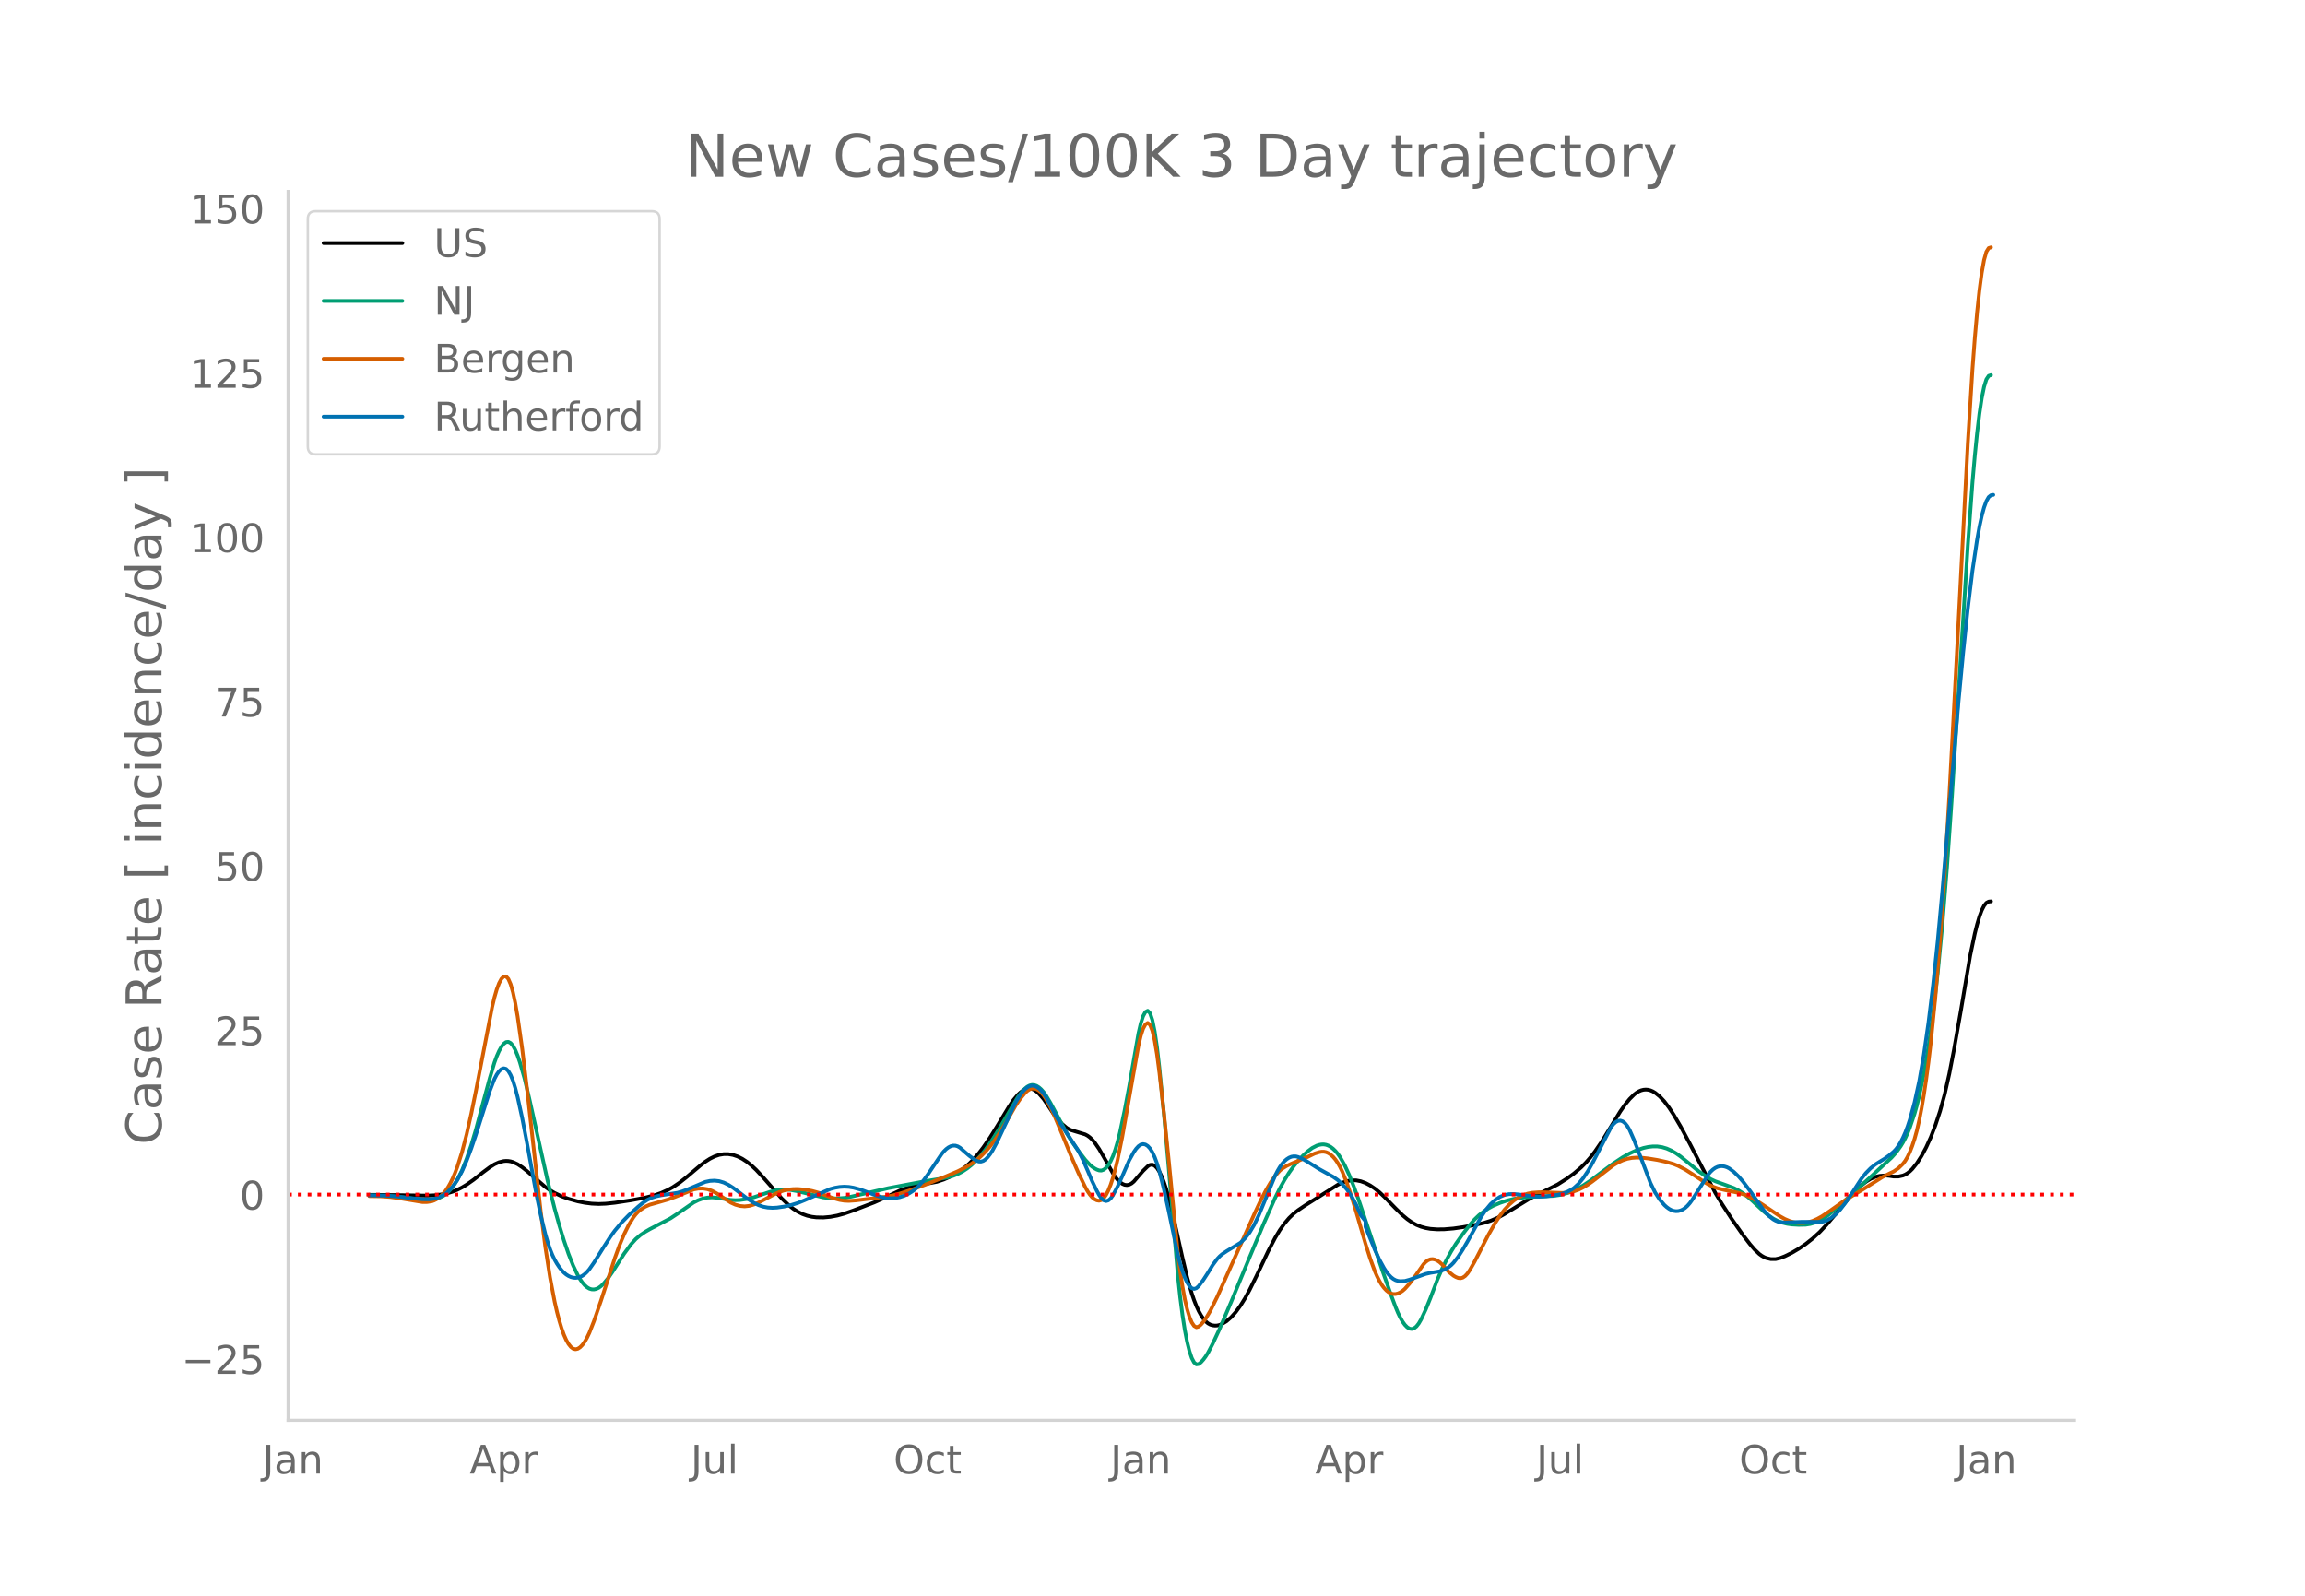 <svg height="864" viewBox="0 0 936 648" width="1248" xmlns="http://www.w3.org/2000/svg" xmlns:xlink="http://www.w3.org/1999/xlink"><defs><style>*{stroke-linecap:butt;stroke-linejoin:round}</style></defs><g id="figure_1"><path d="M0 648h936V0H0z" style="fill:#fff" id="patch_1"/><g id="axes_1"><path d="M117 576.72h725.4V77.76H117z" style="fill:none" id="patch_2"/><path clip-path="url(#pa1292b8e23)" d="m149.973 485.182 11.289.11 12.23.214 2.821-.127 2.822-.331 2.823-.58 1.881-.582 1.882-.75 1.881-.941 1.882-1.14 2.822-1.984 3.763-2.99 2.822-2.099 1.881-1.189 1.882-.846 1.881-.462.941-.076.94.038.942.153.94.27 1.882.882 1.881 1.24 1.882 1.493 7.526 6.534 1.881 1.31 1.881 1.104 2.823 1.34 2.822 1.023 3.763 1.044 2.822.563 2.822.357 2.822.131 2.823-.105 3.763-.393 6.585-1.004 5.644-1.056 3.763-.949 2.822-.98 2.822-1.27 1.882-1.049 2.822-1.899 2.822-2.234 5.645-4.773 1.881-1.443 1.882-1.207 1.881-.936 1.882-.637 1.881-.312 1.882.01 1.881.325 1.881.635 1.882.94 1.881 1.233 1.882 1.517 1.881 1.763 2.823 3.026 7.525 8.559 2.823 2.7 1.881 1.5 1.882 1.213 1.881.926 1.881.669 1.882.44 1.881.23 2.823.051 2.822-.258 2.822-.527 2.822-.77 3.763-1.31 8.467-3.27 3.763-1.677 6.585-3.123 2.822-1.044 2.822-.701 9.408-1.809 2.822-.938 2.822-1.247 1.881-1.023 1.882-1.198 1.881-1.39 1.882-1.641 1.881-1.909 1.882-2.172 1.881-2.433 2.822-4.119 2.823-4.527 4.703-7.762 1.882-2.82 1.881-2.239.941-.868.94-.7.941-.526.941-.32.94-.08.942.166.94.412.941.649.94.847 1.882 2.16 1.882 2.74 1.881 2.847 1.882 2.48 1.881 2.09 1.882 1.586.94.562.941.406 5.645 1.716.94.505.941.689.94.885.941 1.08 1.882 2.739 2.822 4.885 2.822 5.076.941 1.412.94 1.17.942.93.94.682.941.413.94.12.941-.177.941-.475.941-.773 1.881-2.193 1.882-2.16 1.881-1.843.941-.575.94-.096.942.42.94.938.941 1.447.94 1.928.941 2.375.941 2.817.941 3.26 1.881 7.8 3.763 16.856 1.882 7.837 1.881 6.586.941 2.752.94 2.39.942 2.034.94 1.704.941 1.4.94 1.102.941.803.941.515.94.285.942.112.94-.05.941-.211.94-.37 1.882-1.146 1.882-1.63 1.881-2.109 1.882-2.575 1.881-3.026 1.882-3.446 2.822-5.718 4.704-9.951 2.822-5.422 1.881-3.131 1.882-2.664 1.881-2.224 1.882-1.814 1.881-1.454 2.822-1.907 9.408-5.934 3.763-2.4 1.881-.884 1.881-.625 1.882-.32 1.881.029 1.882.371 1.881.685 1.882.99 1.881 1.264 1.882 1.508 1.881 1.747 4.704 4.826 2.822 2.753 1.882 1.572 1.881 1.323 1.882 1.04 1.881.754 1.881.52 1.882.333 2.822.2 2.822-.037 3.763-.317 3.763-.538 4.704-.865 3.763-.841 2.822-.89 2.822-1.193 2.822-1.533 10.348-6.34 11.29-5.7 3.762-2.395 2.822-2.05 2.823-2.408 1.881-1.872 1.882-2.152 1.881-2.434 2.822-4.11 3.763-6.124 3.763-6.122 1.882-2.694 1.881-2.305 1.882-1.872.94-.717.941-.557.94-.396.941-.236.941-.077.94.083.942.243.94.4.941.558 1.882 1.521 1.881 2.012 1.882 2.496 1.881 2.868 2.822 4.793 3.763 7.022 10.348 19.983 2.822 4.69 3.763 5.778 4.704 6.734 2.822 3.667 1.882 2.173 1.881 1.783.94.681.942.539.94.4 1.882.434 1.881-.005 1.882-.436 1.881-.729 2.822-1.38 2.823-1.664 2.822-1.91 2.822-2.234 2.822-2.59 2.822-2.987 3.763-4.47 5.645-6.773 2.822-3.01 1.881-1.742 1.882-1.485 1.881-1.172 1.882-.796 1.881-.435 1.882-.142 1.881.136 1.882.298 1.881-.002 1.882-.422.94-.404.941-.573.94-.746.942-.92 1.881-2.343 1.882-2.939 1.881-3.517 1.881-4.13 1.882-4.884 1.881-5.689 1.882-6.841 1.881-8.342 1.882-9.712 2.822-16.003 3.763-22.234 1.881-8.964.941-3.756.94-3.182.942-2.525.94-1.852.941-1.178.94-.505.942-.084h0" style="fill:none;stroke:#000;stroke-linecap:round;stroke-width:1.5" id="line2d_1"/><path clip-path="url(#pa1292b8e23)" d="m149.973 485.412 6.585.118 4.704.358 4.703.615 5.645.728 2.822.078 1.881-.219 1.882-.579 1.881-.95.941-.657.94-.822.941-.994.941-1.167.94-1.345.942-1.547 1.881-3.786 1.882-4.715 1.881-5.543 1.881-6.27 2.823-10.58 2.822-10.386 1.881-6.255.941-2.579.94-2.133.942-1.689.94-1.229.941-.704.94-.112.942.493.94 1.098.941 1.704.94 2.286.941 2.758 1.882 6.575 1.881 7.898 7.526 33.81 2.822 11.144 1.882 6.735 1.881 6.143 1.882 5.511 1.881 4.736 1.882 3.918.94 1.618.941 1.355.941 1.086.94.817.941.548.941.282.94.03.942-.207.94-.441.941-.676.94-.9 1.882-2.257 1.882-2.697 4.703-7.344 2.823-3.835 1.881-2.074 1.882-1.617 1.881-1.289 1.882-1.092 8.466-4.435 2.822-1.866 6.585-4.57 1.882-.94 1.881-.67 1.882-.385 1.881-.092 1.882.165 3.763.604 1.881.279 1.882.105 1.881-.073 2.822-.404 2.823-.715 3.763-1.269 2.822-.934 2.822-.674 1.881-.245 1.882-.016 1.881.195 2.823.528 10.348 2.487 2.822.351 2.822.071 2.822-.22 2.822-.516 15.052-3.443 14.111-2.664 9.407-1.553 2.823-.782 1.881-.754 1.882-.984 1.881-1.235 1.882-1.512 1.881-1.79 1.882-2.074 1.881-2.361 2.822-4.045 2.822-4.562 7.526-12.786 1.882-2.362.94-.971.941-.768.94-.502.942-.226.94.052.941.325.94.581.942.82.94 1.057.941 1.293 1.882 3.156 3.762 6.978 2.823 5.295 1.881 3.099 2.822 4.046 2.823 3.671 1.881 2.041.94.803.941.656.941.507.94.338.942.057.94-.334.941-.747.94-1.16.942-1.584.94-2.07.941-2.615.94-3.172.942-3.73 1.881-8.897 1.881-9.958 3.763-21.479.941-4.054.94-2.886.942-1.719.94-.497.941.998.94 2.764.942 4.585.94 6.405.941 8.116 1.881 19.149 1.882 21.23 3.763 44.357.94 8.69.941 7.33.941 5.998.94 4.82.942 3.79.94 2.793.941 1.794.94.797.942-.137.94-.751.941-1.044.94-1.274.941-1.503 1.882-3.587 2.822-6.06 4.704-11.006 7.526-18.218 5.644-13.438 4.704-10.624 1.881-3.802 1.882-3.388 1.881-3 1.882-2.639 1.881-2.291 1.882-1.998 1.881-1.719 1.881-1.406 1.882-.96.94-.3.941-.175.941-.022.94.157.942.344.94.529.941.717.94.914.942 1.123.94 1.332 1.882 3.296 1.881 4.085 1.882 4.675 1.881 5.205 4.704 14.035 4.703 14.031 3.763 10.627 1.882 5.012.94 2.28.941 1.972.941 1.64.94 1.308.942.967.94.578.941.14.94-.306.942-.753.94-1.2.941-1.62 1.881-4.016 1.882-4.643 2.822-7.443 1.882-4.349 1.881-3.79 1.882-3.398 1.881-3.046 2.822-4.023 2.822-3.666 1.882-2.16 1.881-1.81 1.882-1.48 1.881-1.245 1.882-1.032 2.822-1.207 2.822-.948 2.822-.7 2.823-.458 3.762-.324 9.408-.428 2.822-.404 2.822-.728 1.882-.678 1.881-.852 2.822-1.599 2.823-1.883 3.762-2.829 5.645-4.212 3.763-2.485 2.822-1.572 2.822-1.287 2.822-.943 1.882-.41 1.881-.209 1.882.007 1.881.277 1.882.559 1.881.835 1.882 1.09 1.881 1.333 3.763 3.052 3.763 3.08 2.822 1.963 1.882 1.093 1.881.877 3.763 1.343 3.763 1.395 1.882.966 1.881 1.187 1.881 1.415 1.882 1.647 4.704 4.403 1.881 1.536 1.882 1.263 1.881.962 1.881.677 1.882.462 1.881.267 2.823.156 2.822-.063 1.881-.294 1.882-.544 1.881-.8 1.882-1.083 1.881-1.367 2.822-2.37 7.526-6.84 8.467-7.794 6.585-6.093 1.881-2.07 1.882-2.62.94-1.534.941-1.753.941-2.038.94-2.335 1.882-5.58.941-3.336.94-3.8 1.882-9.043 1.882-10.987 1.881-13.459 1.882-16.458 1.881-19.602 1.882-23.24 1.881-26.935 3.763-59.01 2.822-45.022 1.882-25.451.94-10.7.941-9.329.94-7.847.942-6.257.94-4.645.941-3.033.94-1.42.942-.308h0" style="fill:none;stroke:#009e73;stroke-linecap:round;stroke-width:1.5" id="line2d_2"/><path clip-path="url(#pa1292b8e23)" d="m149.973 485.703 4.703.078 3.763.271 3.763.517 9.408 1.559 1.881-.027 1.882-.303.94-.341.941-.49.94-.637.941-.785.941-.943.941-1.147.94-1.4.941-1.66.941-1.924.94-2.19.942-2.485 1.881-5.948 1.882-7.254 1.881-8.343 1.881-9.214 6.586-34.042.94-3.957.941-3.258.94-2.51.942-1.763.94-.986.941-.053.94 1.03.942 2.148.94 3.263.941 4.378.94 5.45 1.882 13.21 1.882 15.562 5.644 50.472 1.882 14.523 1.881 12.207 1.881 9.868.941 4.104.94 3.602.942 3.109.94 2.615.941 2.123.94 1.643.942 1.175.94.708.941.242.94-.214.942-.616.94-.964.941-1.3.94-1.638.941-1.975 1.882-4.806 2.822-8.222 5.645-17.326 1.881-5.175 1.881-4.495 1.882-3.804 1.881-3.047.941-1.217.94-1.01.942-.816 1.881-1.228 1.882-.843 2.822-.782 4.703-1.36 2.823-1.03 7.525-3.03 1.882-.348 1.881-.049 1.882.299 1.881.691 1.882 1.04 2.822 1.843 2.822 1.853 1.882.86 1.881.521 1.882.165 1.881-.204 1.882-.547 1.881-.775 2.822-1.491 3.763-1.96 1.882-.854 1.881-.633 1.882-.383 1.881-.18 1.882-.023 2.822.247 2.822.51 2.822.764 2.822 1.06 2.823 1.068 2.822.78 1.881.31 1.882.09 2.822-.2 12.23-1.484 2.822-.55 2.822-.745 4.703-1.522 5.645-2.085 8.466-3.428 4.704-2.026 2.822-1.4 2.823-1.707 1.881-1.358 1.882-1.62 1.881-1.903 1.881-2.19 1.882-2.503 1.881-2.816 2.823-4.678 3.763-6.554 1.881-2.76 1.881-2.283.941-.875.94-.603.942-.317.94-.03.941.257.94.542.942.826.94 1.112.941 1.396 1.882 3.519 1.881 4.022 2.822 6.725 3.763 9.254 2.822 6.498 2.823 5.845.94 1.674.941 1.39.94 1.084.941.782.941.478.94.155.942-.262.94-.773.941-1.302.94-1.832.942-2.36.94-2.875.941-3.382.94-3.885 1.882-9.245 3.763-21.176 2.822-15.952.941-3.96.94-2.854.942-1.747.94-.596.941.77.94 2.354.942 3.98.94 5.608.941 7.131 1.881 16.789 1.882 18.484 3.763 38.289.94 7.442.941 6.244.941 5.075.94 4.04.942 3.145.94 2.277.941 1.407.94.539.942-.275.94-.815.941-1.08.94-1.288 1.882-3.197 2.822-5.717 3.763-8.377 11.29-25.205 2.821-6.007 1.882-3.608 1.881-3.193 1.882-2.733 1.881-2.094.94-.79 1.882-1.152 1.882-.89 6.585-2.729 2.822-1.375 1.882-.584.94-.165.941-.018.94.19.942.407.94.627.941.85.94 1.1.942 1.373.94 1.652.941 1.93 1.881 4.688 1.882 5.54 1.881 6.14 3.763 12.908 1.882 5.932 1.881 5.153.941 2.147.94 1.856.941 1.564.941 1.276.941 1.002.94.746.941.492.941.238.94-.011.942-.235.94-.433.941-.626.94-.82 1.882-2.13 2.823-3.763 2.822-4.042.94-.993.941-.684.94-.374.942-.072.94.193.941.42.94.64.942.86 2.822 3.108 1.881 1.512.941.539.94.374.941.11.941-.251.94-.635.942-1.019.94-1.374 1.882-3.294 2.822-5.477 2.822-5.495 2.822-4.93 1.882-2.883 1.881-2.462 1.882-2.043 1.881-1.65 1.882-1.266 1.881-.93 1.882-.64 1.881-.36 2.822-.197 2.823.05 6.585.228 2.822-.253 1.881-.401 1.882-.67 1.881-.927 1.882-1.134 1.881-1.327 8.467-6.53 1.881-1.111 1.882-.883 1.881-.62 1.882-.36 1.881-.14 1.882.036 2.822.314 3.763.615 3.763.825 2.822.831 1.881.766 2.823 1.467 2.822 1.79 4.704 3.118 1.881 1.139 1.881.916 1.882.661 2.822.684 5.645 1.133 2.822.92 1.881.828 1.882 1.022 2.822 1.778 7.526 5.041 1.881 1.04 1.882.801 1.881.552 1.882.276 1.881-.007 1.882-.284 1.881-.552 1.881-.819 1.882-1.04 2.822-1.888 5.645-3.998 3.762-2.375 4.704-2.834 7.526-4.78 2.822-1.442 1.882-.898 1.881-1.297 1.882-1.825.94-1.247.941-1.619.94-2.012.942-2.407.94-2.828.941-3.389.94-4.088.942-4.816.94-5.543.941-6.27.94-7.022.941-7.896 1.882-18.802 1.881-22.887 1.882-27.1 1.881-31.446 2.823-53.16 4.703-90.272 1.882-29.975.94-12.407.941-10.676.94-8.89.942-7.05.94-5.2.941-3.348.94-1.497.942-.286h0" style="fill:none;stroke:#d55e00;stroke-linecap:round;stroke-width:1.5" id="line2d_3"/><path clip-path="url(#pa1292b8e23)" d="m149.973 485.411 6.585.108 4.704.326 5.644.666 4.704.49 2.822.018 1.881-.245 1.882-.581 1.881-.928.941-.63.94-.782 1.882-2.032 1.882-2.693 1.881-3.485 1.882-4.305 1.881-4.996 1.881-5.557 5.645-17.8 1.881-4.844.941-1.817.94-1.334.942-.853.94-.353.941.233.94.91.942 1.6.94 2.295.941 2.988.94 3.646 1.882 8.602 1.882 9.798 3.763 20.612 1.881 9.027 1.882 7.696.94 3.216.941 2.79.94 2.365.941 1.956.941 1.638.94 1.411.942 1.202.94.993.941.786.94.597.942.422.94.252.941.081.94-.092.942-.28.94-.483.941-.687.94-.893.941-1.097 1.882-2.696 3.763-6.006 2.822-4.385 1.882-2.579 2.822-3.378 2.822-2.887 3.763-3.398 1.881-1.552 1.882-1.25 1.881-.902 1.882-.583 1.881-.39 6.585-.996 1.882-.54 1.881-.7 7.526-3.186 1.882-.402 1.881-.112 1.882.21 1.881.565 1.882.918 1.881 1.189 2.822 2.127 2.822 2.178 2.823 1.846 1.881.92 1.882.629 1.881.348 1.881.117 1.882-.099 2.822-.407 2.822-.605 2.823-.873 2.822-1.152 10.348-4.52 1.881-.496 1.882-.32 1.881-.12 1.882.1 1.881.31 2.822.762 2.823 1.062 3.762 1.412 1.882.563 1.881.36 1.882.149 1.881-.1 1.882-.354 1.881-.617 1.882-.912 1.881-1.218 1.882-1.627 1.881-2.136 1.882-2.58 3.763-5.6 1.881-2.786.94-1.144.941-.921.941-.7.941-.476.94-.233.941.025.941.287.94.55 1.882 1.668 1.882 1.63 1.881 1.373.941.568.94.367.942.05.94-.287.941-.626.94-.953.941-1.224.941-1.44 1.882-3.491 7.526-16.1 1.881-3.057.94-1.22.941-1.008.941-.764.94-.486.942-.202.94.081.941.363.94.63.942.883.94 1.134.941 1.383 1.882 3.487 1.881 3.723 1.881 3.229 7.526 11.46 1.882 3.644 1.881 4.337 1.882 4.42 1.881 3.894.94 1.706.942 1.362.94.843.941.292.94-.26.942-.812.94-1.33 1.882-3.528 1.881-4.129 2.822-6.473 1.882-3.38.94-1.344.941-1.03.941-.636.94-.226.942.184.94.595.941 1.015.94 1.485.942 2.006.94 2.537.941 3.068 1.881 7.513 1.882 8.558 3.763 18.021.94 3.592.941 3.068.941 2.545.94 2.015.942 1.459.94.874.941.285.94-.304.942-.852 1.881-2.51 1.881-2.898 1.882-3.072 1.881-2.549.941-1.012.94-.839 1.882-1.26 5.645-3.43 1.881-1.816 1.882-2.399 1.881-3.158 1.882-3.962 6.585-15.948.94-1.862.941-1.596.94-1.33.942-1.066.94-.825.941-.604.94-.388.942-.172.94.045.941.248 1.882.84 1.881 1.082 4.704 2.967 5.644 3.117 1.882 1.332 1.881 1.708 1.881 2.138 1.882 2.738 1.881 3.507 1.882 4.268 1.881 2.32v2.337l3.763 9.245 1.882 4.06 1.881 3.438.941 1.445.94 1.217.941.983.941.749.94.514.942.29.94.122 1.882-.096 1.881-.507 6.585-2.351 1.882-.43 3.763-.62 1.881-.677.941-.472.94-.604.942-.772.94-.95 1.882-2.423 1.881-2.927 1.882-3.234 5.644-10.172 1.882-2.777 1.881-2.264 1.881-1.722 1.882-1.228 1.881-.782 1.882-.344 1.881-.03 1.882.154 5.644.773 2.822.15 2.823-.153 4.703-.627 1.882-.435 1.881-.711 1.882-.998.94-.644 1.882-1.71 1.881-2.283 1.882-2.822 1.881-3.322 7.526-14.492.94-1.237.942-.864.94-.49.941-.114.94.292.942.725.94 1.164.941 1.601 1.882 4.272 2.822 7.285 3.763 9.98 1.881 3.844 1.882 2.908 1.881 2.198.94.853.942.688.94.511.941.327.94.139.941-.049.941-.236.94-.426.942-.632.94-.853.941-1.076.94-1.3 6.586-10.39.94-1.091.941-.874.941-.657.94-.44.942-.227.94-.034.941.138.94.307.942.476 1.881 1.404 1.882 1.819 1.881 2.177 2.822 3.743 5.645 7.992 1.881 2.023 1.882 1.507.94.535.941.386.94.24 1.882.121 3.763-.137 2.822-.11 8.467-.022.94-.207.941-.33 1.882-1.033 1.881-1.518 1.882-1.997 1.881-2.43 2.822-4.097 3.763-5.81 1.882-2.374 1.881-1.916 1.882-1.54 1.881-1.197 1.882-1.132 1.881-1.344 1.882-1.586.94-1 .941-1.265.94-1.548.942-1.83.94-2.124.941-2.463.94-2.848 1.882-6.878 1.882-8.577 1.881-10.757 1.882-13.058 1.881-15.381 1.882-17.798 1.881-20.197 3.763-44.005 2.822-33.124 1.882-19.855 1.881-17.827 1.882-15.395 1.881-12.561.94-5.195.942-4.383.94-3.486.941-2.574.94-1.66.942-.75.94-.145h0" style="fill:none;stroke:#0072b2;stroke-linecap:round;stroke-width:1.5" id="line2d_4"/><path clip-path="url(#pa1292b8e23)" d="M117 485.074h725.4" style="fill:none;stroke:red;stroke-dasharray:1.5,2.475;stroke-dashoffset:0;stroke-width:1.5" id="line2d_5"/><path d="M117 576.72V77.76" style="fill:none;stroke:#d3d3d3;stroke-linecap:square;stroke-linejoin:miter;stroke-width:1.25" id="patch_3"/><path d="M117 576.72h725.4" style="fill:none;stroke:#d3d3d3;stroke-linecap:square;stroke-linejoin:miter;stroke-width:1.25" id="patch_4"/><g id="matplotlib.axis_1"><g id="xtick_1"><g style="fill:#696969" transform="matrix(.16 0 0 -.16 106.596 598.378)" id="text_1"><defs><path d="M9.813 72.906h9.859V5.078q0-13.187-5-19.14-5-5.954-16.094-5.954h-3.75v8.297h3.078q6.531 0 9.219 3.672Q9.813-4.39 9.813 5.078z" id="DejaVuSans-74"/><path d="M34.281 27.484q-10.89 0-15.093-2.484-4.204-2.484-4.204-8.5 0-4.781 3.157-7.594 3.156-2.797 8.562-2.797 7.485 0 12 5.297 4.516 5.297 4.516 14.078v2zm17.922 3.72V0H43.22v8.297Q40.14 3.328 35.547.953q-4.594-2.375-11.234-2.375-8.391 0-13.36 4.719Q6 8.016 6 15.922q0 9.219 6.172 13.906 6.187 4.688 18.437 4.688h12.61v.89q0 6.203-4.078 9.594-4.078 3.39-11.453 3.39-4.688 0-9.141-1.124-4.438-1.125-8.531-3.375v8.312q4.921 1.906 9.562 2.844 4.64.953 9.031.953 11.875 0 17.735-6.156 5.86-6.14 5.86-18.64z" id="DejaVuSans-97"/><path d="M54.89 33.016V0h-8.984v32.719q0 7.765-3.031 11.61-3.031 3.858-9.078 3.858-7.281 0-11.484-4.64-4.204-4.625-4.204-12.64V0H9.08v54.688h9.03v-8.5q3.235 4.937 7.594 7.374Q30.078 56 35.797 56q9.422 0 14.25-5.828 4.844-5.828 4.844-17.156z" id="DejaVuSans-110"/></defs><use xlink:href="#DejaVuSans-74"/><use x="29.492" xlink:href="#DejaVuSans-97"/><use x="90.771" xlink:href="#DejaVuSans-110"/></g></g><g id="xtick_2"><g style="fill:#696969" transform="matrix(.16 0 0 -.16 190.695 598.378)" id="text_2"><defs><path d="M34.188 63.188 20.797 26.906h26.812zm-5.579 9.718h11.188L67.578 0h-10.25l-6.64 18.703h-32.86L11.188 0H.78z" id="DejaVuSans-65"/><path d="M18.11 8.203v-29H9.077v75.484h9.031v-8.296q2.844 4.875 7.157 7.234Q29.594 56 35.594 56q9.968 0 16.187-7.906 6.235-7.907 6.235-20.797T51.78 6.484q-6.218-7.906-16.187-7.906-6 0-10.328 2.375-4.313 2.375-7.157 7.25zm30.578 19.094q0 9.906-4.079 15.547-4.078 5.64-11.203 5.64-7.14 0-11.218-5.64-4.079-5.64-4.079-15.547 0-9.906 4.078-15.547 4.079-5.64 11.22-5.64 7.124 0 11.202 5.64t4.078 15.547z" id="DejaVuSans-112"/><path d="M41.11 46.297q-1.516.875-3.297 1.281Q36.03 48 33.89 48q-7.625 0-11.703-4.953-4.079-4.953-4.079-14.234V0H9.08v54.688h9.03v-8.5q2.844 4.984 7.375 7.39Q30.031 56 36.531 56q.922 0 2.047-.125 1.125-.11 2.484-.36z" id="DejaVuSans-114"/></defs><use xlink:href="#DejaVuSans-65"/><use x="68.408" xlink:href="#DejaVuSans-112"/><use x="131.885" xlink:href="#DejaVuSans-114"/></g></g><g id="xtick_3"><g style="fill:#696969" transform="matrix(.16 0 0 -.16 280.49 598.378)" id="text_3"><defs><path d="M8.5 21.578v33.11h8.984V21.922q0-7.766 3.016-11.656 3.031-3.875 9.094-3.875 7.265 0 11.484 4.64 4.234 4.64 4.234 12.656v31h8.985V0h-8.984v8.406Q42.047 3.422 37.718 1q-4.313-2.422-10.032-2.422-9.421 0-14.312 5.86Q8.5 10.296 8.5 21.578zM31.11 56z" id="DejaVuSans-117"/><path d="M9.422 75.984h8.984V0H9.422z" id="DejaVuSans-108"/></defs><use xlink:href="#DejaVuSans-74"/><use x="29.492" xlink:href="#DejaVuSans-117"/><use x="92.871" xlink:href="#DejaVuSans-108"/></g></g><g id="xtick_4"><g style="fill:#696969" transform="matrix(.16 0 0 -.16 362.857 598.378)" id="text_4"><defs><path d="M39.406 66.219q-10.75 0-17.078-8.016-6.312-8-6.312-21.828 0-13.766 6.312-21.781 6.328-8 17.078-8 10.735 0 17.016 8 6.281 8.015 6.281 21.781 0 13.828-6.281 21.828-6.281 8.016-17.016 8.016zm0 8q15.328 0 24.5-10.281 9.188-10.282 9.188-27.563 0-17.234-9.188-27.516-9.172-10.28-24.5-10.28-15.375 0-24.593 10.25-9.204 10.265-9.204 27.546t9.204 27.563q9.218 10.28 24.593 10.28z" id="DejaVuSans-79"/><path d="M48.781 52.594v-8.407q-3.812 2.11-7.64 3.157-3.828 1.047-7.735 1.047-8.75 0-13.593-5.547-4.829-5.532-4.829-15.547 0-10.016 4.829-15.563 4.843-5.53 13.593-5.53 3.907 0 7.735 1.046 3.828 1.047 7.64 3.156V2.094Q45.016.344 40.984-.531q-4.015-.89-8.562-.89-12.36 0-19.64 7.765-7.266 7.765-7.266 20.953 0 13.375 7.343 21.031Q20.22 56 33.016 56q4.14 0 8.093-.86 3.953-.843 7.672-2.546z" id="DejaVuSans-99"/><path d="M18.313 70.219V54.688h18.5v-6.985h-18.5V18.016q0-6.688 1.828-8.594 1.828-1.906 7.453-1.906h9.218V0h-9.218q-10.407 0-14.36 3.875-3.953 3.89-3.953 14.14v29.688H2.687v6.984h6.594V70.22z" id="DejaVuSans-116"/></defs><use xlink:href="#DejaVuSans-79"/><use x="78.711" xlink:href="#DejaVuSans-99"/><use x="133.691" xlink:href="#DejaVuSans-116"/></g></g><g id="xtick_5"><g style="fill:#696969" transform="matrix(.16 0 0 -.16 450.905 598.378)" id="text_5"><use xlink:href="#DejaVuSans-74"/><use x="29.492" xlink:href="#DejaVuSans-97"/><use x="90.771" xlink:href="#DejaVuSans-110"/></g></g><g id="xtick_6"><g style="fill:#696969" transform="matrix(.16 0 0 -.16 534.063 598.378)" id="text_6"><use xlink:href="#DejaVuSans-65"/><use x="68.408" xlink:href="#DejaVuSans-112"/><use x="131.885" xlink:href="#DejaVuSans-114"/></g></g><g id="xtick_7"><g style="fill:#696969" transform="matrix(.16 0 0 -.16 623.858 598.378)" id="text_7"><use xlink:href="#DejaVuSans-74"/><use x="29.492" xlink:href="#DejaVuSans-117"/><use x="92.871" xlink:href="#DejaVuSans-108"/></g></g><g id="xtick_8"><g style="fill:#696969" transform="matrix(.16 0 0 -.16 706.225 598.378)" id="text_8"><use xlink:href="#DejaVuSans-79"/><use x="78.711" xlink:href="#DejaVuSans-99"/><use x="133.691" xlink:href="#DejaVuSans-116"/></g></g><g id="xtick_9"><g style="fill:#696969" transform="matrix(.16 0 0 -.16 794.273 598.378)" id="text_9"><use xlink:href="#DejaVuSans-74"/><use x="29.492" xlink:href="#DejaVuSans-97"/><use x="90.771" xlink:href="#DejaVuSans-110"/></g></g></g><g id="matplotlib.axis_2"><g id="ytick_1"><g style="fill:#696969" transform="matrix(.16 0 0 -.16 73.733 557.888)" id="text_10"><defs><path d="M10.594 35.5h62.593v-8.297H10.594z" id="DejaVuSans-8722"/><path d="M19.188 8.297h34.421V0H7.33v8.297q5.609 5.812 15.296 15.594 9.703 9.797 12.188 12.64 4.734 5.313 6.609 9 1.89 3.688 1.89 7.25 0 5.813-4.078 9.469-4.078 3.672-10.625 3.672-4.64 0-9.797-1.61-5.14-1.609-11-4.89v9.969Q13.767 71.78 18.938 73q5.188 1.219 9.485 1.219 11.328 0 18.062-5.672 6.735-5.656 6.735-15.125 0-4.5-1.688-8.531-1.672-4.016-6.125-9.485-1.218-1.422-7.765-8.187-6.532-6.766-18.453-18.922z" id="DejaVuSans-50"/><path d="M10.797 72.906h38.719v-8.312H19.828v-17.86q2.14.735 4.281 1.094 2.157.36 4.313.36 12.203 0 19.328-6.688 7.14-6.688 7.14-18.11 0-11.765-7.328-18.296-7.328-6.516-20.656-6.516-4.593 0-9.36.781-4.75.782-9.827 2.344v9.922q4.39-2.39 9.078-3.563 4.687-1.171 9.906-1.171 8.453 0 13.375 4.437 4.938 4.438 4.938 12.063 0 7.609-4.938 12.047-4.922 4.453-13.375 4.453-3.953 0-7.89-.875-3.922-.875-8.016-2.735z" id="DejaVuSans-53"/></defs><use xlink:href="#DejaVuSans-8722"/><use x="83.789" xlink:href="#DejaVuSans-50"/><use x="147.412" xlink:href="#DejaVuSans-53"/></g></g><g id="ytick_2"><g style="fill:#696969" transform="matrix(.16 0 0 -.16 97.32 491.153)" id="text_11"><defs><path d="M31.781 66.406q-7.61 0-11.453-7.5Q16.5 51.422 16.5 36.375q0-14.984 3.828-22.484 3.844-7.5 11.453-7.5 7.672 0 11.5 7.5 3.844 7.5 3.844 22.484 0 15.047-3.844 22.531-3.828 7.5-11.5 7.5zm0 7.813q12.266 0 18.735-9.703 6.468-9.688 6.468-28.141 0-18.406-6.468-28.11-6.47-9.687-18.735-9.687-12.25 0-18.718 9.688-6.47 9.703-6.47 28.109 0 18.453 6.47 28.14Q19.53 74.22 31.78 74.22z" id="DejaVuSans-48"/></defs><use xlink:href="#DejaVuSans-48"/></g></g><g id="ytick_3"><g style="fill:#696969" transform="matrix(.16 0 0 -.16 87.14 424.418)" id="text_12"><use xlink:href="#DejaVuSans-50"/><use x="63.623" xlink:href="#DejaVuSans-53"/></g></g><g id="ytick_4"><g style="fill:#696969" transform="matrix(.16 0 0 -.16 87.14 357.683)" id="text_13"><use xlink:href="#DejaVuSans-53"/><use x="63.623" xlink:href="#DejaVuSans-48"/></g></g><g id="ytick_5"><g style="fill:#696969" transform="matrix(.16 0 0 -.16 87.14 290.948)" id="text_14"><defs><path d="M8.203 72.906h46.875v-4.203L28.61 0H18.312L43.22 64.594H8.203z" id="DejaVuSans-55"/></defs><use xlink:href="#DejaVuSans-55"/><use x="63.623" xlink:href="#DejaVuSans-53"/></g></g><g id="ytick_6"><g style="fill:#696969" transform="matrix(.16 0 0 -.16 76.96 224.213)" id="text_15"><defs><path d="M12.406 8.297h16.11v55.625l-17.532-3.516v8.985l17.438 3.515h9.86V8.296H54.39V0H12.406z" id="DejaVuSans-49"/></defs><use xlink:href="#DejaVuSans-49"/><use x="63.623" xlink:href="#DejaVuSans-48"/><use x="127.246" xlink:href="#DejaVuSans-48"/></g></g><g id="ytick_7"><g style="fill:#696969" transform="matrix(.16 0 0 -.16 76.96 157.478)" id="text_16"><use xlink:href="#DejaVuSans-49"/><use x="63.623" xlink:href="#DejaVuSans-50"/><use x="127.246" xlink:href="#DejaVuSans-53"/></g></g><g id="ytick_8"><g style="fill:#696969" transform="matrix(.16 0 0 -.16 76.96 90.743)" id="text_17"><use xlink:href="#DejaVuSans-49"/><use x="63.623" xlink:href="#DejaVuSans-53"/><use x="127.246" xlink:href="#DejaVuSans-48"/></g></g><g style="fill:#696969" transform="matrix(0 -.2 -.2 0 65.573 464.8)" id="text_18"><defs><path d="M64.406 67.281v-10.39q-4.984 4.64-10.625 6.922-5.64 2.296-11.984 2.296-12.5 0-19.14-7.64-6.641-7.64-6.641-22.094 0-14.406 6.64-22.047 6.64-7.64 19.14-7.64 6.345 0 11.985 2.296 5.64 2.297 10.625 6.938V5.609Q59.234 2.094 53.437.33q-5.78-1.75-12.218-1.75-16.563 0-26.094 10.124-9.516 10.14-9.516 27.672 0 17.578 9.516 27.703 9.531 10.14 26.094 10.14 6.531 0 12.312-1.734 5.797-1.734 10.875-5.203z" id="DejaVuSans-67"/><path d="M44.281 53.078v-8.5q-3.797 1.953-7.906 2.922-4.094.984-8.5.984-6.688 0-10.031-2.047-3.344-2.046-3.344-6.156 0-3.125 2.39-4.906 2.391-1.781 9.626-3.39l3.078-.688q9.562-2.047 13.593-5.781 4.032-3.735 4.032-10.422 0-7.625-6.032-12.078-6.03-4.438-16.578-4.438-4.39 0-9.156.86Q10.688.296 5.422 2v9.281q4.984-2.594 9.812-3.89 4.829-1.282 9.579-1.282 6.343 0 9.75 2.172 3.421 2.172 3.421 6.125 0 3.656-2.468 5.61-2.453 1.953-10.813 3.765l-3.125.735q-8.344 1.75-12.062 5.39-3.704 3.64-3.704 9.985 0 7.718 5.47 11.906Q16.75 56 26.811 56q4.97 0 9.36-.734 4.406-.72 8.11-2.188z" id="DejaVuSans-115"/><path d="M56.203 29.594v-4.39H14.891q.593-9.282 5.593-14.142 5-4.859 13.938-4.859 5.172 0 10.031 1.266 4.86 1.265 9.656 3.812v-8.5Q49.266.734 44.187-.344 39.11-1.422 33.892-1.422q-13.094 0-20.735 7.61-7.64 7.625-7.64 20.625 0 13.421 7.25 21.296Q20.016 56 32.328 56q11.031 0 17.453-7.11 6.422-7.093 6.422-19.296zm-8.984 2.64q-.094 7.36-4.125 11.75-4.032 4.407-10.672 4.407-7.516 0-12.031-4.25-4.516-4.25-5.203-11.97z" id="DejaVuSans-101"/><path d="M44.39 34.188q3.172-1.079 6.172-4.594 3-3.516 6.032-9.672L66.609 0H56l-9.313 18.703q-3.624 7.328-7.015 9.719-3.39 2.39-9.25 2.39h-10.75V0h-9.86v72.906h22.266q12.5 0 18.656-5.234 6.157-5.219 6.157-15.766 0-6.89-3.203-11.437-3.204-4.532-9.297-6.282zM19.673 64.797V38.922h12.406q7.125 0 10.766 3.297 3.64 3.297 3.64 9.687 0 6.39-3.64 9.64-3.64 3.25-10.766 3.25z" id="DejaVuSans-82"/><path d="M8.594 75.984h20.703V69H17.578V-6.203h11.719v-6.984H8.594z" id="DejaVuSans-91"/><path d="M9.422 54.688h8.984V0H9.422zm0 21.296h8.984v-11.39H9.422z" id="DejaVuSans-105"/><path d="M45.406 46.39v29.594h8.985V0h-8.985v8.203Q42.578 3.328 38.25.953q-4.313-2.375-10.375-2.375-9.906 0-16.14 7.906-6.22 7.922-6.22 20.813 0 12.89 6.22 20.797Q17.968 56 27.874 56q6.063 0 10.375-2.375 4.328-2.36 7.156-7.234zm-30.61-19.093q0-9.906 4.079-15.547 4.078-5.64 11.203-5.64 7.125 0 11.219 5.64 4.11 5.64 4.11 15.547 0 9.906-4.11 15.547-4.094 5.64-11.219 5.64-7.125 0-11.203-5.64-4.078-5.64-4.078-15.547z" id="DejaVuSans-100"/><path d="M25.39 72.906h8.297L8.297-9.28H0z" id="DejaVuSans-47"/><path d="M32.172-5.078q-3.797-9.766-7.422-12.735-3.61-2.984-9.656-2.984H7.906v7.516h5.282q3.703 0 5.75 1.765Q21-9.766 23.483-3.219l1.61 4.094-22.11 53.813H12.5l17.094-42.766 17.093 42.766h9.516z" id="DejaVuSans-121"/><path d="M30.422 75.984v-89.171H9.719v6.984H21.39V69H9.719v6.984z" id="DejaVuSans-93"/></defs><use xlink:href="#DejaVuSans-67"/><use x="69.824" xlink:href="#DejaVuSans-97"/><use x="131.104" xlink:href="#DejaVuSans-115"/><use x="183.203" xlink:href="#DejaVuSans-101"/><use x="244.727" xlink:href="#DejaVuSans-32"/><use x="276.514" xlink:href="#DejaVuSans-82"/><use x="343.746" xlink:href="#DejaVuSans-97"/><use x="405.025" xlink:href="#DejaVuSans-116"/><use x="444.234" xlink:href="#DejaVuSans-101"/><use x="505.758" xlink:href="#DejaVuSans-32"/><use x="537.545" xlink:href="#DejaVuSans-91"/><use x="576.559" xlink:href="#DejaVuSans-32"/><use x="608.346" xlink:href="#DejaVuSans-105"/><use x="636.129" xlink:href="#DejaVuSans-110"/><use x="699.508" xlink:href="#DejaVuSans-99"/><use x="754.488" xlink:href="#DejaVuSans-105"/><use x="782.271" xlink:href="#DejaVuSans-100"/><use x="845.748" xlink:href="#DejaVuSans-101"/><use x="907.271" xlink:href="#DejaVuSans-110"/><use x="970.65" xlink:href="#DejaVuSans-99"/><use x="1025.631" xlink:href="#DejaVuSans-101"/><use x="1087.154" xlink:href="#DejaVuSans-47"/><use x="1120.846" xlink:href="#DejaVuSans-100"/><use x="1184.322" xlink:href="#DejaVuSans-97"/><use x="1245.602" xlink:href="#DejaVuSans-121"/><use x="1304.781" xlink:href="#DejaVuSans-32"/><use x="1336.568" xlink:href="#DejaVuSans-93"/></g></g><g style="fill:#696969" transform="matrix(.24 0 0 -.24 278.113 71.76)" id="text_19"><defs><path d="M9.813 72.906h13.28l32.329-60.984v60.984h9.562V0h-13.28L19.39 60.984V0H9.813z" id="DejaVuSans-78"/><path d="M4.203 54.688h8.985l11.234-42.672 11.172 42.672h10.593l11.235-42.672 11.187 42.672h8.985L63.28 0H52.688L40.922 44.828 29.109 0H18.5z" id="DejaVuSans-119"/><path d="M9.813 72.906h9.859V42.094L52.39 72.906h12.703L28.906 38.922 67.672 0H54.688L19.672 35.11V0h-9.86z" id="DejaVuSans-75"/><path d="M40.578 39.313Q47.656 37.797 51.625 33q3.984-4.781 3.984-11.813 0-10.78-7.422-16.703-7.421-5.906-21.093-5.906-4.578 0-9.438.906-4.86.907-10.031 2.72v9.515q4.094-2.39 8.969-3.61 4.89-1.218 10.218-1.218 9.266 0 14.125 3.656 4.86 3.656 4.86 10.64 0 6.454-4.516 10.079-4.515 3.64-12.562 3.64h-8.5v8.11h8.89q7.266 0 11.125 2.906 3.86 2.906 3.86 8.375 0 5.61-3.985 8.61-3.968 3.015-11.39 3.015-4.063 0-8.703-.89-4.641-.876-10.203-2.72v8.782q5.624 1.562 10.53 2.344 4.907.78 9.25.78 11.235 0 17.766-5.109 6.547-5.093 6.547-13.78 0-6.063-3.468-10.235-3.47-4.172-9.86-5.782z" id="DejaVuSans-51"/><path d="M19.672 64.797V8.109h11.922q15.093 0 22.093 6.829 7 6.843 7 21.593 0 14.64-7 21.453-7 6.813-22.093 6.813zm-9.86 8.11h20.266q21.188 0 31.094-8.813 9.922-8.813 9.922-27.563 0-18.86-9.969-27.703Q51.172 0 30.078 0H9.813z" id="DejaVuSans-68"/><path d="M9.422 54.688h8.984V-.984q0-10.438-3.984-15.125-3.969-4.688-12.813-4.688h-3.421v7.61H.594q5.125 0 6.968 2.374 1.86 2.36 1.86 9.829zm0 21.296h8.984v-11.39H9.422z" id="DejaVuSans-106"/><path d="M30.61 48.39q-7.22 0-11.422-5.64-4.204-5.64-4.204-15.453 0-9.813 4.172-15.453 4.188-5.64 11.453-5.64 7.188 0 11.375 5.655 4.203 5.672 4.203 15.438 0 9.719-4.203 15.406-4.187 5.688-11.375 5.688zm0 7.61q11.718 0 18.406-7.625 6.703-7.61 6.703-21.078 0-13.422-6.703-21.078-6.688-7.64-18.407-7.64-11.765 0-18.437 7.64-6.656 7.656-6.656 21.078 0 13.469 6.656 21.078Q18.844 56 30.609 56z" id="DejaVuSans-111"/></defs><use xlink:href="#DejaVuSans-78"/><use x="74.805" xlink:href="#DejaVuSans-101"/><use x="136.328" xlink:href="#DejaVuSans-119"/><use x="218.115" xlink:href="#DejaVuSans-32"/><use x="249.902" xlink:href="#DejaVuSans-67"/><use x="319.727" xlink:href="#DejaVuSans-97"/><use x="381.006" xlink:href="#DejaVuSans-115"/><use x="433.105" xlink:href="#DejaVuSans-101"/><use x="494.629" xlink:href="#DejaVuSans-115"/><use x="546.729" xlink:href="#DejaVuSans-47"/><use x="580.42" xlink:href="#DejaVuSans-49"/><use x="644.043" xlink:href="#DejaVuSans-48"/><use x="707.666" xlink:href="#DejaVuSans-48"/><use x="771.289" xlink:href="#DejaVuSans-75"/><use x="836.865" xlink:href="#DejaVuSans-32"/><use x="868.652" xlink:href="#DejaVuSans-51"/><use x="932.275" xlink:href="#DejaVuSans-32"/><use x="964.063" xlink:href="#DejaVuSans-68"/><use x="1041.064" xlink:href="#DejaVuSans-97"/><use x="1102.344" xlink:href="#DejaVuSans-121"/><use x="1161.523" xlink:href="#DejaVuSans-32"/><use x="1193.311" xlink:href="#DejaVuSans-116"/><use x="1232.52" xlink:href="#DejaVuSans-114"/><use x="1273.633" xlink:href="#DejaVuSans-97"/><use x="1334.912" xlink:href="#DejaVuSans-106"/><use x="1362.695" xlink:href="#DejaVuSans-101"/><use x="1424.219" xlink:href="#DejaVuSans-99"/><use x="1479.199" xlink:href="#DejaVuSans-116"/><use x="1518.408" xlink:href="#DejaVuSans-111"/><use x="1579.59" xlink:href="#DejaVuSans-114"/><use x="1620.703" xlink:href="#DejaVuSans-121"/></g><g id="legend_1"><path d="M128.2 184.5h136.45q3.2 0 3.2-3.2V88.96q0-3.2-3.2-3.2H128.2q-3.2 0-3.2 3.2v92.34q0 3.2 3.2 3.2z" style="fill:none;opacity:.8;stroke:#ccc;stroke-linejoin:miter" id="patch_5"/><path d="M131.4 98.718h32" style="fill:none;stroke:#000;stroke-linecap:round;stroke-width:1.5" id="line2d_6"/><g style="fill:#696969" transform="matrix(.16 0 0 -.16 176.2 104.317)" id="text_20"><defs><path d="M8.688 72.906h9.921V28.61q0-11.718 4.235-16.875 4.25-5.14 13.781-5.14 9.469 0 13.719 5.14 4.25 5.157 4.25 16.875v44.297H64.5V27.391q0-14.25-7.063-21.532-7.046-7.28-20.812-7.28-13.828 0-20.89 7.28-7.047 7.282-7.047 21.532z" id="DejaVuSans-85"/><path d="M53.516 70.516V60.89q-5.61 2.687-10.594 4-4.984 1.328-9.625 1.328-8.047 0-12.422-3.125t-4.375-8.89q0-4.845 2.906-7.313 2.907-2.453 11.016-3.97l5.953-1.218q11.031-2.11 16.281-7.406 5.25-5.297 5.25-14.172 0-10.61-7.11-16.078-7.093-5.469-20.812-5.469-5.172 0-11.015 1.172Q13.14.922 6.89 3.219v10.156q6-3.36 11.765-5.078 5.766-1.703 11.328-1.703 8.438 0 13.032 3.312 4.593 3.328 4.593 9.485 0 5.359-3.297 8.39-3.296 3.032-10.812 4.547L27.484 33.5q-11.03 2.188-15.968 6.875-4.922 4.688-4.922 13.047 0 9.672 6.812 15.234 6.813 5.563 18.766 5.563 5.14 0 10.453-.938 5.328-.922 10.89-2.765z" id="DejaVuSans-83"/></defs><use xlink:href="#DejaVuSans-85"/><use x="73.193" xlink:href="#DejaVuSans-83"/></g><path d="M131.4 122.203h32" style="fill:none;stroke:#009e73;stroke-linecap:round;stroke-width:1.5" id="line2d_8"/><g style="fill:#696969" transform="matrix(.16 0 0 -.16 176.2 127.802)" id="text_21"><use xlink:href="#DejaVuSans-78"/><use x="74.805" xlink:href="#DejaVuSans-74"/></g><path d="M131.4 145.688h32" style="fill:none;stroke:#d55e00;stroke-linecap:round;stroke-width:1.5" id="line2d_10"/><g style="fill:#696969" transform="matrix(.16 0 0 -.16 176.2 151.287)" id="text_22"><defs><path d="M19.672 34.813V8.108H35.5q7.953 0 11.781 3.297 3.844 3.297 3.844 10.078 0 6.844-3.844 10.078-3.828 3.25-11.781 3.25zm0 29.984V42.828h14.61q7.218 0 10.75 2.703 3.546 2.719 3.546 8.282 0 5.515-3.547 8.25-3.531 2.734-10.75 2.734zm-9.86 8.11h25.204q11.28 0 17.375-4.688Q58.5 63.53 58.5 54.89q0-6.703-3.125-10.657-3.125-3.953-9.188-4.922 7.282-1.562 11.313-6.53 4.031-4.954 4.031-12.376 0-9.765-6.64-15.093Q48.25 0 35.984 0H9.812z" id="DejaVuSans-66"/><path d="M45.406 27.984q0 9.766-4.031 15.125-4.016 5.375-11.297 5.375-7.219 0-11.25-5.375-4.031-5.359-4.031-15.125 0-9.718 4.031-15.093t11.25-5.375q7.281 0 11.297 5.375 4.031 5.375 4.031 15.093zm8.985-21.203q0-13.953-6.203-20.765Q42-20.797 29.203-20.797q-4.734 0-8.937.703-4.203.703-8.157 2.172v8.735q3.954-2.141 7.813-3.157 3.86-1.031 7.86-1.031 8.843 0 13.234 4.61 4.39 4.609 4.39 13.937v4.453q-2.781-4.844-7.125-7.234Q33.938 0 27.875 0 17.828 0 11.672 7.656q-6.156 7.672-6.156 20.328 0 12.688 6.156 20.344Q17.828 56 27.875 56q6.063 0 10.406-2.39 4.344-2.391 7.125-7.22v8.297h8.985z" id="DejaVuSans-103"/></defs><use xlink:href="#DejaVuSans-66"/><use x="68.604" xlink:href="#DejaVuSans-101"/><use x="130.127" xlink:href="#DejaVuSans-114"/><use x="169.49" xlink:href="#DejaVuSans-103"/><use x="232.967" xlink:href="#DejaVuSans-101"/><use x="294.49" xlink:href="#DejaVuSans-110"/></g><path d="M131.4 169.173h32" style="fill:none;stroke:#0072b2;stroke-linecap:round;stroke-width:1.5" id="line2d_12"/><g style="fill:#696969" transform="matrix(.16 0 0 -.16 176.2 174.773)" id="text_23"><defs><path d="M54.89 33.016V0h-8.984v32.719q0 7.765-3.031 11.61-3.031 3.858-9.078 3.858-7.281 0-11.484-4.64-4.204-4.625-4.204-12.64V0H9.08v75.984h9.03V46.188q3.235 4.937 7.594 7.374Q30.078 56 35.797 56q9.422 0 14.25-5.828 4.844-5.828 4.844-17.156z" id="DejaVuSans-104"/><path d="M37.11 75.984V68.5h-8.594q-4.828 0-6.72-1.953-1.874-1.953-1.874-7.031v-4.828h14.797v-6.985H19.922V0H10.89v47.703H2.297v6.984h8.594V58.5q0 9.125 4.25 13.297 4.25 4.187 13.468 4.187z" id="DejaVuSans-102"/></defs><use xlink:href="#DejaVuSans-82"/><use x="64.982" xlink:href="#DejaVuSans-117"/><use x="128.361" xlink:href="#DejaVuSans-116"/><use x="167.57" xlink:href="#DejaVuSans-104"/><use x="230.949" xlink:href="#DejaVuSans-101"/><use x="292.473" xlink:href="#DejaVuSans-114"/><use x="333.586" xlink:href="#DejaVuSans-102"/><use x="368.791" xlink:href="#DejaVuSans-111"/><use x="429.973" xlink:href="#DejaVuSans-114"/><use x="469.336" xlink:href="#DejaVuSans-100"/></g></g></g></g><defs><clipPath id="pa1292b8e23"><path d="M117 77.76h725.4v498.96H117z"/></clipPath></defs></svg>